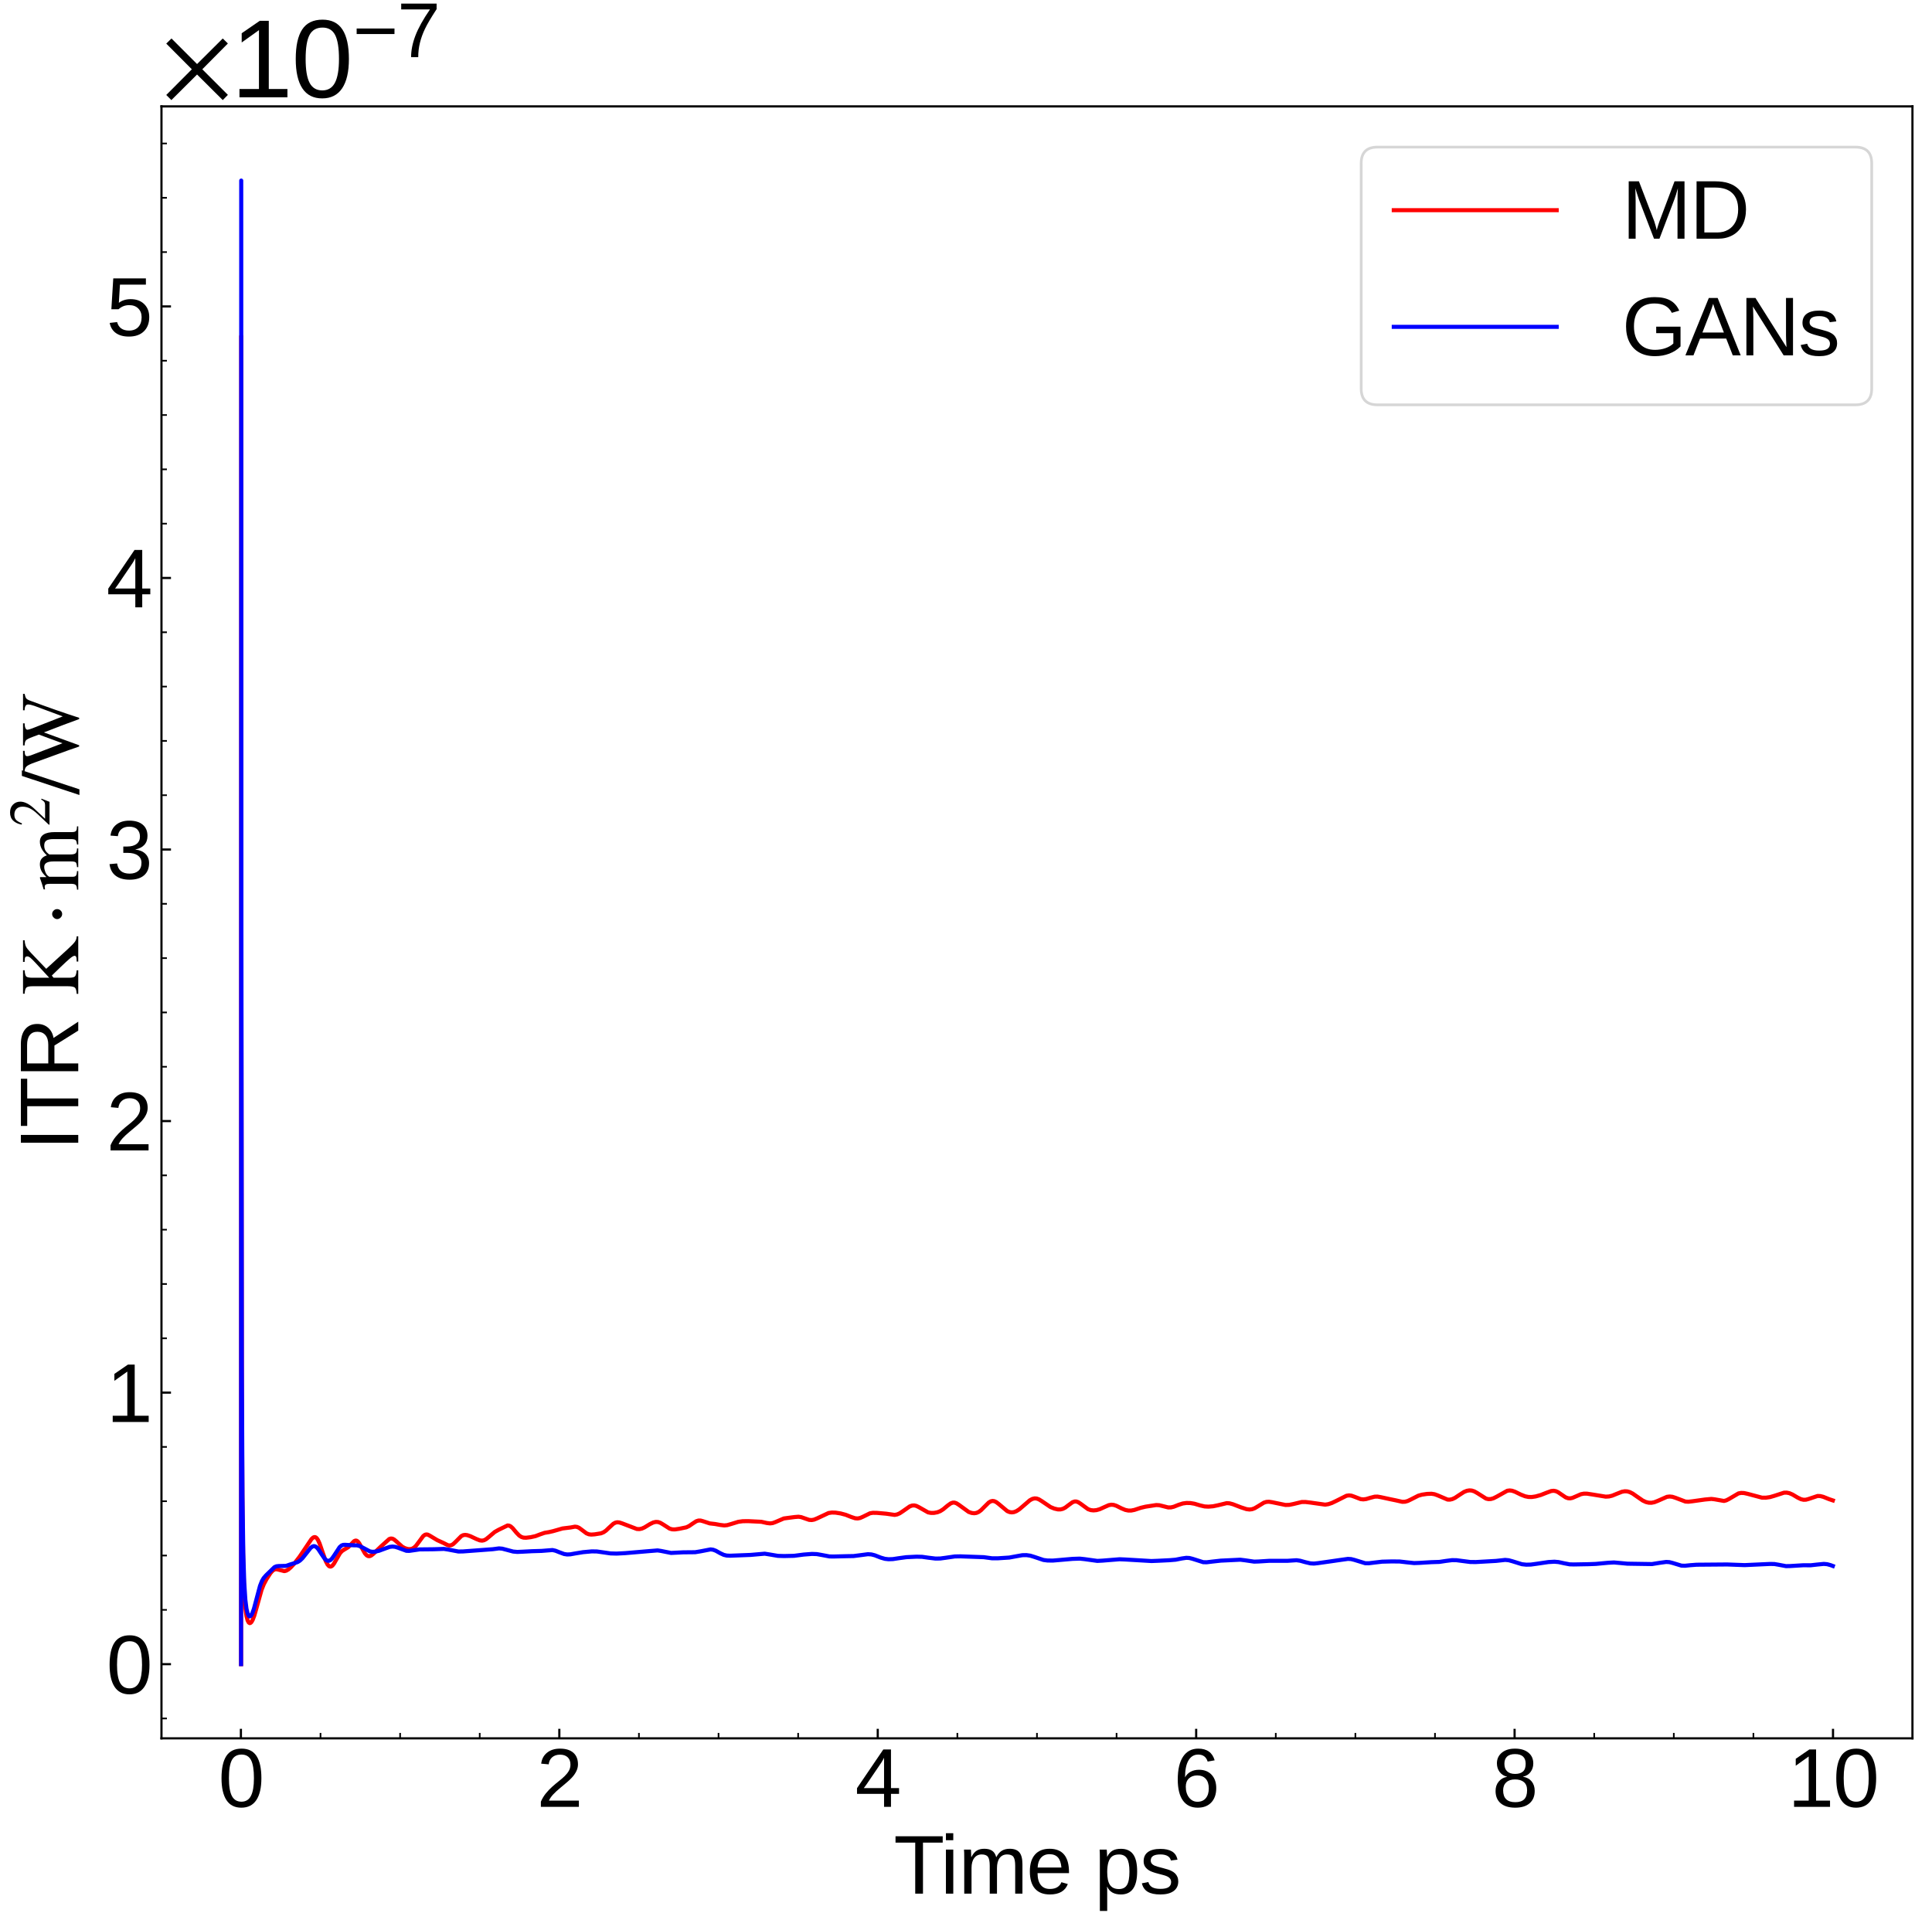 <?xml version="1.0" encoding="utf-8" standalone="no"?>
<!DOCTYPE svg PUBLIC "-//W3C//DTD SVG 1.1//EN"
  "http://www.w3.org/Graphics/SVG/1.1/DTD/svg11.dtd">
<svg xmlns:xlink="http://www.w3.org/1999/xlink" width="711.486pt" height="710.95pt" viewBox="0 0 711.486 710.95" xmlns="http://www.w3.org/2000/svg" version="1.1">
 <defs>
  <style type="text/css">*{stroke-linejoin: round; stroke-linecap: butt}</style>
 </defs>
 <g id="figure_1">
  <g id="patch_1">
   <path d="M 0 710.95 
L 711.486 710.95 
L 711.486 0 
L 0 0 
z
" style="fill: #ffffff"/>
  </g>
  <g id="axes_1">
   <g id="patch_2">
    <path d="M 59.466 640.318 
L 704.286 640.318 
L 704.286 39.188 
L 59.466 39.188 
z
" style="fill: #ffffff"/>
   </g>
   <g id="matplotlib.axis_1">
    <g id="xtick_1">
     <g id="line2d_1">
      <defs>
       <path id="m3549235a0a" d="M 0 0 
L 0 -3.5 
" style="stroke: #000000; stroke-width: 0.8"/>
      </defs>
      <g>
       <use xlink:href="#m3549235a0a" x="88.717" y="640.318" style="stroke: #000000; stroke-width: 0.8"/>
      </g>
     </g>
     <g id="text_1">
      <!-- 0 -->
      <g transform="translate(80.376 665.559) scale(0.3 -0.3)">
       <defs>
        <path id="LiberationSans-30" d="M 3309 2203 
Q 3309 1100 2920 518 
Q 2531 -63 1772 -63 
Q 1013 -63 631 515 
Q 250 1094 250 2203 
Q 250 3338 620 3903 
Q 991 4469 1791 4469 
Q 2569 4469 2939 3897 
Q 3309 3325 3309 2203 
z
M 2738 2203 
Q 2738 3156 2517 3584 
Q 2297 4013 1791 4013 
Q 1272 4013 1045 3591 
Q 819 3169 819 2203 
Q 819 1266 1048 831 
Q 1278 397 1778 397 
Q 2275 397 2506 840 
Q 2738 1284 2738 2203 
z
" transform="scale(0.016)"/>
       </defs>
       <use xlink:href="#LiberationSans-30"/>
      </g>
     </g>
    </g>
    <g id="xtick_2">
     <g id="line2d_2">
      <g>
       <use xlink:href="#m3549235a0a" x="205.98" y="640.318" style="stroke: #000000; stroke-width: 0.8"/>
      </g>
     </g>
     <g id="text_2">
      <!-- 2 -->
      <g transform="translate(197.639 665.559) scale(0.3 -0.3)">
       <defs>
        <path id="LiberationSans-32" d="M 322 0 
L 322 397 
Q 481 763 711 1042 
Q 941 1322 1194 1548 
Q 1447 1775 1695 1969 
Q 1944 2163 2144 2356 
Q 2344 2550 2467 2762 
Q 2591 2975 2591 3244 
Q 2591 3606 2378 3806 
Q 2166 4006 1788 4006 
Q 1428 4006 1195 3811 
Q 963 3616 922 3263 
L 347 3316 
Q 409 3844 795 4156 
Q 1181 4469 1788 4469 
Q 2453 4469 2811 4155 
Q 3169 3841 3169 3263 
Q 3169 3006 3051 2753 
Q 2934 2500 2703 2247 
Q 2472 1994 1819 1463 
Q 1459 1169 1246 933 
Q 1034 697 941 478 
L 3238 478 
L 3238 0 
L 322 0 
z
" transform="scale(0.016)"/>
       </defs>
       <use xlink:href="#LiberationSans-32"/>
      </g>
     </g>
    </g>
    <g id="xtick_3">
     <g id="line2d_3">
      <g>
       <use xlink:href="#m3549235a0a" x="323.244" y="640.318" style="stroke: #000000; stroke-width: 0.8"/>
      </g>
     </g>
     <g id="text_3">
      <!-- 4 -->
      <g transform="translate(314.902 665.559) scale(0.3 -0.3)">
       <defs>
        <path id="LiberationSans-34" d="M 2753 997 
L 2753 0 
L 2222 0 
L 2222 997 
L 147 997 
L 147 1434 
L 2163 4403 
L 2753 4403 
L 2753 1441 
L 3372 1441 
L 3372 997 
L 2753 997 
z
M 2222 3769 
Q 2216 3750 2134 3603 
Q 2053 3456 2013 3397 
L 884 1734 
L 716 1503 
L 666 1441 
L 2222 1441 
L 2222 3769 
z
" transform="scale(0.016)"/>
       </defs>
       <use xlink:href="#LiberationSans-34"/>
      </g>
     </g>
    </g>
    <g id="xtick_4">
     <g id="line2d_4">
      <g>
       <use xlink:href="#m3549235a0a" x="440.507" y="640.318" style="stroke: #000000; stroke-width: 0.8"/>
      </g>
     </g>
     <g id="text_4">
      <!-- 6 -->
      <g transform="translate(432.166 665.559) scale(0.3 -0.3)">
       <defs>
        <path id="LiberationSans-36" d="M 3278 1441 
Q 3278 744 2900 340 
Q 2522 -63 1856 -63 
Q 1113 -63 719 490 
Q 325 1044 325 2100 
Q 325 3244 734 3856 
Q 1144 4469 1900 4469 
Q 2897 4469 3156 3572 
L 2619 3475 
Q 2453 4013 1894 4013 
Q 1413 4013 1148 3564 
Q 884 3116 884 2266 
Q 1038 2550 1316 2698 
Q 1594 2847 1953 2847 
Q 2563 2847 2920 2465 
Q 3278 2084 3278 1441 
z
M 2706 1416 
Q 2706 1894 2472 2153 
Q 2238 2413 1819 2413 
Q 1425 2413 1183 2183 
Q 941 1953 941 1550 
Q 941 1041 1192 716 
Q 1444 391 1838 391 
Q 2244 391 2475 664 
Q 2706 938 2706 1416 
z
" transform="scale(0.016)"/>
       </defs>
       <use xlink:href="#LiberationSans-36"/>
      </g>
     </g>
    </g>
    <g id="xtick_5">
     <g id="line2d_5">
      <g>
       <use xlink:href="#m3549235a0a" x="557.771" y="640.318" style="stroke: #000000; stroke-width: 0.8"/>
      </g>
     </g>
     <g id="text_5">
      <!-- 8 -->
      <g transform="translate(549.429 665.559) scale(0.3 -0.3)">
       <defs>
        <path id="LiberationSans-38" d="M 3281 1228 
Q 3281 619 2893 278 
Q 2506 -63 1781 -63 
Q 1075 -63 676 271 
Q 278 606 278 1222 
Q 278 1653 525 1947 
Q 772 2241 1156 2303 
L 1156 2316 
Q 797 2400 589 2681 
Q 381 2963 381 3341 
Q 381 3844 757 4156 
Q 1134 4469 1769 4469 
Q 2419 4469 2795 4162 
Q 3172 3856 3172 3334 
Q 3172 2956 2962 2675 
Q 2753 2394 2391 2322 
L 2391 2309 
Q 2813 2241 3047 1952 
Q 3281 1663 3281 1228 
z
M 2588 3303 
Q 2588 4050 1769 4050 
Q 1372 4050 1164 3862 
Q 956 3675 956 3303 
Q 956 2925 1170 2726 
Q 1384 2528 1775 2528 
Q 2172 2528 2380 2711 
Q 2588 2894 2588 3303 
z
M 2697 1281 
Q 2697 1691 2453 1898 
Q 2209 2106 1769 2106 
Q 1341 2106 1100 1882 
Q 859 1659 859 1269 
Q 859 359 1788 359 
Q 2247 359 2472 579 
Q 2697 800 2697 1281 
z
" transform="scale(0.016)"/>
       </defs>
       <use xlink:href="#LiberationSans-38"/>
      </g>
     </g>
    </g>
    <g id="xtick_6">
     <g id="line2d_6">
      <g>
       <use xlink:href="#m3549235a0a" x="675.034" y="640.318" style="stroke: #000000; stroke-width: 0.8"/>
      </g>
     </g>
     <g id="text_6">
      <!-- 10 -->
      <g transform="translate(658.351 665.559) scale(0.3 -0.3)">
       <defs>
        <path id="LiberationSans-31" d="M 488 0 
L 488 478 
L 1609 478 
L 1609 3866 
L 616 3156 
L 616 3688 
L 1656 4403 
L 2175 4403 
L 2175 478 
L 3247 478 
L 3247 0 
L 488 0 
z
" transform="scale(0.016)"/>
       </defs>
       <use xlink:href="#LiberationSans-31"/>
       <use xlink:href="#LiberationSans-30" x="55.615"/>
      </g>
     </g>
    </g>
    <g id="xtick_7">
     <g id="line2d_7">
      <defs>
       <path id="me4b6716871" d="M 0 0 
L 0 -2 
" style="stroke: #000000; stroke-width: 0.6"/>
      </defs>
      <g>
       <use xlink:href="#me4b6716871" x="118.033" y="640.318" style="stroke: #000000; stroke-width: 0.6"/>
      </g>
     </g>
    </g>
    <g id="xtick_8">
     <g id="line2d_8">
      <g>
       <use xlink:href="#me4b6716871" x="147.349" y="640.318" style="stroke: #000000; stroke-width: 0.6"/>
      </g>
     </g>
    </g>
    <g id="xtick_9">
     <g id="line2d_9">
      <g>
       <use xlink:href="#me4b6716871" x="176.665" y="640.318" style="stroke: #000000; stroke-width: 0.6"/>
      </g>
     </g>
    </g>
    <g id="xtick_10">
     <g id="line2d_10">
      <g>
       <use xlink:href="#me4b6716871" x="235.296" y="640.318" style="stroke: #000000; stroke-width: 0.6"/>
      </g>
     </g>
    </g>
    <g id="xtick_11">
     <g id="line2d_11">
      <g>
       <use xlink:href="#me4b6716871" x="264.612" y="640.318" style="stroke: #000000; stroke-width: 0.6"/>
      </g>
     </g>
    </g>
    <g id="xtick_12">
     <g id="line2d_12">
      <g>
       <use xlink:href="#me4b6716871" x="293.928" y="640.318" style="stroke: #000000; stroke-width: 0.6"/>
      </g>
     </g>
    </g>
    <g id="xtick_13">
     <g id="line2d_13">
      <g>
       <use xlink:href="#me4b6716871" x="352.56" y="640.318" style="stroke: #000000; stroke-width: 0.6"/>
      </g>
     </g>
    </g>
    <g id="xtick_14">
     <g id="line2d_14">
      <g>
       <use xlink:href="#me4b6716871" x="381.876" y="640.318" style="stroke: #000000; stroke-width: 0.6"/>
      </g>
     </g>
    </g>
    <g id="xtick_15">
     <g id="line2d_15">
      <g>
       <use xlink:href="#me4b6716871" x="411.191" y="640.318" style="stroke: #000000; stroke-width: 0.6"/>
      </g>
     </g>
    </g>
    <g id="xtick_16">
     <g id="line2d_16">
      <g>
       <use xlink:href="#me4b6716871" x="469.823" y="640.318" style="stroke: #000000; stroke-width: 0.6"/>
      </g>
     </g>
    </g>
    <g id="xtick_17">
     <g id="line2d_17">
      <g>
       <use xlink:href="#me4b6716871" x="499.139" y="640.318" style="stroke: #000000; stroke-width: 0.6"/>
      </g>
     </g>
    </g>
    <g id="xtick_18">
     <g id="line2d_18">
      <g>
       <use xlink:href="#me4b6716871" x="528.455" y="640.318" style="stroke: #000000; stroke-width: 0.6"/>
      </g>
     </g>
    </g>
    <g id="xtick_19">
     <g id="line2d_19">
      <g>
       <use xlink:href="#me4b6716871" x="587.087" y="640.318" style="stroke: #000000; stroke-width: 0.6"/>
      </g>
     </g>
    </g>
    <g id="xtick_20">
     <g id="line2d_20">
      <g>
       <use xlink:href="#me4b6716871" x="616.403" y="640.318" style="stroke: #000000; stroke-width: 0.6"/>
      </g>
     </g>
    </g>
    <g id="xtick_21">
     <g id="line2d_21">
      <g>
       <use xlink:href="#me4b6716871" x="645.718" y="640.318" style="stroke: #000000; stroke-width: 0.6"/>
      </g>
     </g>
    </g>
    <g id="text_7">
     <!-- Time ps -->
     <g transform="translate(329.099 697.525) scale(0.3 -0.3)">
      <defs>
       <path id="LiberationSans-54" d="M 2250 3916 
L 2250 0 
L 1656 0 
L 1656 3916 
L 144 3916 
L 144 4403 
L 3763 4403 
L 3763 3916 
L 2250 3916 
z
" transform="scale(0.016)"/>
       <path id="LiberationSans-69" d="M 428 4100 
L 428 4638 
L 991 4638 
L 991 4100 
L 428 4100 
z
M 428 0 
L 428 3381 
L 991 3381 
L 991 0 
L 428 0 
z
" transform="scale(0.016)"/>
       <path id="LiberationSans-6d" d="M 2400 0 
L 2400 2144 
Q 2400 2634 2265 2821 
Q 2131 3009 1781 3009 
Q 1422 3009 1212 2734 
Q 1003 2459 1003 1959 
L 1003 0 
L 444 0 
L 444 2659 
Q 444 3250 425 3381 
L 956 3381 
Q 959 3366 962 3297 
Q 966 3228 970 3139 
Q 975 3050 981 2803 
L 991 2803 
Q 1172 3163 1406 3303 
Q 1641 3444 1978 3444 
Q 2363 3444 2586 3291 
Q 2809 3138 2897 2803 
L 2906 2803 
Q 3081 3144 3329 3294 
Q 3578 3444 3931 3444 
Q 4444 3444 4676 3166 
Q 4909 2888 4909 2253 
L 4909 0 
L 4353 0 
L 4353 2144 
Q 4353 2634 4218 2821 
Q 4084 3009 3734 3009 
Q 3366 3009 3161 2736 
Q 2956 2463 2956 1959 
L 2956 0 
L 2400 0 
z
" transform="scale(0.016)"/>
       <path id="LiberationSans-65" d="M 863 1572 
Q 863 991 1103 675 
Q 1344 359 1806 359 
Q 2172 359 2392 506 
Q 2613 653 2691 878 
L 3184 738 
Q 2881 -63 1806 -63 
Q 1056 -63 664 384 
Q 272 831 272 1713 
Q 272 2550 664 2997 
Q 1056 3444 1784 3444 
Q 3275 3444 3275 1647 
L 3275 1572 
L 863 1572 
z
M 2694 2003 
Q 2647 2538 2422 2783 
Q 2197 3028 1775 3028 
Q 1366 3028 1127 2754 
Q 888 2481 869 2003 
L 2694 2003 
z
" transform="scale(0.016)"/>
       <path id="LiberationSans-20" transform="scale(0.016)"/>
       <path id="LiberationSans-70" d="M 3291 1706 
Q 3291 -63 2047 -63 
Q 1266 -63 997 525 
L 981 525 
Q 994 500 994 -6 
L 994 -1328 
L 431 -1328 
L 431 2691 
Q 431 3213 413 3381 
L 956 3381 
Q 959 3369 965 3292 
Q 972 3216 980 3056 
Q 988 2897 988 2838 
L 1000 2838 
Q 1150 3150 1397 3295 
Q 1644 3441 2047 3441 
Q 2672 3441 2981 3022 
Q 3291 2603 3291 1706 
z
M 2700 1694 
Q 2700 2400 2509 2703 
Q 2319 3006 1903 3006 
Q 1569 3006 1380 2865 
Q 1191 2725 1092 2426 
Q 994 2128 994 1650 
Q 994 984 1206 668 
Q 1419 353 1897 353 
Q 2316 353 2508 661 
Q 2700 969 2700 1694 
z
" transform="scale(0.016)"/>
       <path id="LiberationSans-73" d="M 2969 934 
Q 2969 456 2608 196 
Q 2247 -63 1597 -63 
Q 966 -63 623 145 
Q 281 353 178 794 
L 675 891 
Q 747 619 972 492 
Q 1197 366 1597 366 
Q 2025 366 2223 497 
Q 2422 628 2422 891 
Q 2422 1091 2284 1216 
Q 2147 1341 1841 1422 
L 1438 1528 
Q 953 1653 748 1773 
Q 544 1894 428 2066 
Q 313 2238 313 2488 
Q 313 2950 642 3192 
Q 972 3434 1603 3434 
Q 2163 3434 2492 3237 
Q 2822 3041 2909 2606 
L 2403 2544 
Q 2356 2769 2151 2889 
Q 1947 3009 1603 3009 
Q 1222 3009 1040 2893 
Q 859 2778 859 2544 
Q 859 2400 934 2306 
Q 1009 2213 1156 2147 
Q 1303 2081 1775 1966 
Q 2222 1853 2419 1758 
Q 2616 1663 2730 1547 
Q 2844 1431 2906 1279 
Q 2969 1128 2969 934 
z
" transform="scale(0.016)"/>
      </defs>
      <use xlink:href="#LiberationSans-54"/>
      <use xlink:href="#LiberationSans-69" x="57.334"/>
      <use xlink:href="#LiberationSans-6d" x="79.551"/>
      <use xlink:href="#LiberationSans-65" x="162.852"/>
      <use xlink:href="#LiberationSans-20" x="218.467"/>
      <use xlink:href="#LiberationSans-70" x="246.25"/>
      <use xlink:href="#LiberationSans-73" x="301.865"/>
     </g>
    </g>
   </g>
   <g id="matplotlib.axis_2">
    <g id="ytick_1">
     <g id="line2d_22">
      <defs>
       <path id="m92dcf32c06" d="M 0 0 
L 3.5 0 
" style="stroke: #000000; stroke-width: 0.8"/>
      </defs>
      <g>
       <use xlink:href="#m92dcf32c06" x="59.466" y="612.994" style="stroke: #000000; stroke-width: 0.8"/>
      </g>
     </g>
     <g id="text_8">
      <!-- $\mathdefault{0}$ -->
      <g transform="translate(39.166 623.865) scale(0.3 -0.3)">
       <use xlink:href="#LiberationSans-30" transform="translate(0 0.172)"/>
      </g>
     </g>
    </g>
    <g id="ytick_2">
     <g id="line2d_23">
      <g>
       <use xlink:href="#m92dcf32c06" x="59.466" y="512.969" style="stroke: #000000; stroke-width: 0.8"/>
      </g>
     </g>
     <g id="text_9">
      <!-- $\mathdefault{1}$ -->
      <g transform="translate(39.166 523.839) scale(0.3 -0.3)">
       <use xlink:href="#LiberationSans-31" transform="translate(0 0.203)"/>
      </g>
     </g>
    </g>
    <g id="ytick_3">
     <g id="line2d_24">
      <g>
       <use xlink:href="#m92dcf32c06" x="59.466" y="412.943" style="stroke: #000000; stroke-width: 0.8"/>
      </g>
     </g>
     <g id="text_10">
      <!-- $\mathdefault{2}$ -->
      <g transform="translate(39.166 423.813) scale(0.3 -0.3)">
       <use xlink:href="#LiberationSans-32" transform="translate(0 0.172)"/>
      </g>
     </g>
    </g>
    <g id="ytick_4">
     <g id="line2d_25">
      <g>
       <use xlink:href="#m92dcf32c06" x="59.466" y="312.918" style="stroke: #000000; stroke-width: 0.8"/>
      </g>
     </g>
     <g id="text_11">
      <!-- $\mathdefault{3}$ -->
      <g transform="translate(39.166 323.788) scale(0.3 -0.3)">
       <defs>
        <path id="LiberationSans-33" d="M 3278 1216 
Q 3278 606 2890 271 
Q 2503 -63 1784 -63 
Q 1116 -63 717 239 
Q 319 541 244 1131 
L 825 1184 
Q 938 403 1784 403 
Q 2209 403 2451 612 
Q 2694 822 2694 1234 
Q 2694 1594 2417 1795 
Q 2141 1997 1619 1997 
L 1300 1997 
L 1300 2484 
L 1606 2484 
Q 2069 2484 2323 2686 
Q 2578 2888 2578 3244 
Q 2578 3597 2370 3801 
Q 2163 4006 1753 4006 
Q 1381 4006 1151 3815 
Q 922 3625 884 3278 
L 319 3322 
Q 381 3863 767 4166 
Q 1153 4469 1759 4469 
Q 2422 4469 2789 4161 
Q 3156 3853 3156 3303 
Q 3156 2881 2920 2617 
Q 2684 2353 2234 2259 
L 2234 2247 
Q 2728 2194 3003 1916 
Q 3278 1638 3278 1216 
z
" transform="scale(0.016)"/>
       </defs>
       <use xlink:href="#LiberationSans-33" transform="translate(0 0.172)"/>
      </g>
     </g>
    </g>
    <g id="ytick_5">
     <g id="line2d_26">
      <g>
       <use xlink:href="#m92dcf32c06" x="59.466" y="212.892" style="stroke: #000000; stroke-width: 0.8"/>
      </g>
     </g>
     <g id="text_12">
      <!-- $\mathdefault{4}$ -->
      <g transform="translate(39.166 223.762) scale(0.3 -0.3)">
       <use xlink:href="#LiberationSans-34" transform="translate(0 0.203)"/>
      </g>
     </g>
    </g>
    <g id="ytick_6">
     <g id="line2d_27">
      <g>
       <use xlink:href="#m92dcf32c06" x="59.466" y="112.866" style="stroke: #000000; stroke-width: 0.8"/>
      </g>
     </g>
     <g id="text_13">
      <!-- $\mathdefault{5}$ -->
      <g transform="translate(39.166 123.737) scale(0.3 -0.3)">
       <defs>
        <path id="LiberationSans-35" d="M 3291 1434 
Q 3291 738 2877 337 
Q 2463 -63 1728 -63 
Q 1113 -63 734 206 
Q 356 475 256 984 
L 825 1050 
Q 1003 397 1741 397 
Q 2194 397 2450 670 
Q 2706 944 2706 1422 
Q 2706 1838 2448 2094 
Q 2191 2350 1753 2350 
Q 1525 2350 1328 2278 
Q 1131 2206 934 2034 
L 384 2034 
L 531 4403 
L 3034 4403 
L 3034 3925 
L 1044 3925 
L 959 2528 
Q 1325 2809 1869 2809 
Q 2519 2809 2905 2428 
Q 3291 2047 3291 1434 
z
" transform="scale(0.016)"/>
       </defs>
       <use xlink:href="#LiberationSans-35" transform="translate(0 0.203)"/>
      </g>
     </g>
    </g>
    <g id="ytick_7">
     <g id="line2d_28">
      <defs>
       <path id="m43262a100c" d="M 0 0 
L 2 0 
" style="stroke: #000000; stroke-width: 0.6"/>
      </defs>
      <g>
       <use xlink:href="#m43262a100c" x="59.466" y="632.999" style="stroke: #000000; stroke-width: 0.6"/>
      </g>
     </g>
    </g>
    <g id="ytick_8">
     <g id="line2d_29">
      <g>
       <use xlink:href="#m43262a100c" x="59.466" y="592.989" style="stroke: #000000; stroke-width: 0.6"/>
      </g>
     </g>
    </g>
    <g id="ytick_9">
     <g id="line2d_30">
      <g>
       <use xlink:href="#m43262a100c" x="59.466" y="572.984" style="stroke: #000000; stroke-width: 0.6"/>
      </g>
     </g>
    </g>
    <g id="ytick_10">
     <g id="line2d_31">
      <g>
       <use xlink:href="#m43262a100c" x="59.466" y="552.979" style="stroke: #000000; stroke-width: 0.6"/>
      </g>
     </g>
    </g>
    <g id="ytick_11">
     <g id="line2d_32">
      <g>
       <use xlink:href="#m43262a100c" x="59.466" y="532.974" style="stroke: #000000; stroke-width: 0.6"/>
      </g>
     </g>
    </g>
    <g id="ytick_12">
     <g id="line2d_33">
      <g>
       <use xlink:href="#m43262a100c" x="59.466" y="492.964" style="stroke: #000000; stroke-width: 0.6"/>
      </g>
     </g>
    </g>
    <g id="ytick_13">
     <g id="line2d_34">
      <g>
       <use xlink:href="#m43262a100c" x="59.466" y="472.959" style="stroke: #000000; stroke-width: 0.6"/>
      </g>
     </g>
    </g>
    <g id="ytick_14">
     <g id="line2d_35">
      <g>
       <use xlink:href="#m43262a100c" x="59.466" y="452.953" style="stroke: #000000; stroke-width: 0.6"/>
      </g>
     </g>
    </g>
    <g id="ytick_15">
     <g id="line2d_36">
      <g>
       <use xlink:href="#m43262a100c" x="59.466" y="432.948" style="stroke: #000000; stroke-width: 0.6"/>
      </g>
     </g>
    </g>
    <g id="ytick_16">
     <g id="line2d_37">
      <g>
       <use xlink:href="#m43262a100c" x="59.466" y="392.938" style="stroke: #000000; stroke-width: 0.6"/>
      </g>
     </g>
    </g>
    <g id="ytick_17">
     <g id="line2d_38">
      <g>
       <use xlink:href="#m43262a100c" x="59.466" y="372.933" style="stroke: #000000; stroke-width: 0.6"/>
      </g>
     </g>
    </g>
    <g id="ytick_18">
     <g id="line2d_39">
      <g>
       <use xlink:href="#m43262a100c" x="59.466" y="352.928" style="stroke: #000000; stroke-width: 0.6"/>
      </g>
     </g>
    </g>
    <g id="ytick_19">
     <g id="line2d_40">
      <g>
       <use xlink:href="#m43262a100c" x="59.466" y="332.923" style="stroke: #000000; stroke-width: 0.6"/>
      </g>
     </g>
    </g>
    <g id="ytick_20">
     <g id="line2d_41">
      <g>
       <use xlink:href="#m43262a100c" x="59.466" y="292.912" style="stroke: #000000; stroke-width: 0.6"/>
      </g>
     </g>
    </g>
    <g id="ytick_21">
     <g id="line2d_42">
      <g>
       <use xlink:href="#m43262a100c" x="59.466" y="272.907" style="stroke: #000000; stroke-width: 0.6"/>
      </g>
     </g>
    </g>
    <g id="ytick_22">
     <g id="line2d_43">
      <g>
       <use xlink:href="#m43262a100c" x="59.466" y="252.902" style="stroke: #000000; stroke-width: 0.6"/>
      </g>
     </g>
    </g>
    <g id="ytick_23">
     <g id="line2d_44">
      <g>
       <use xlink:href="#m43262a100c" x="59.466" y="232.897" style="stroke: #000000; stroke-width: 0.6"/>
      </g>
     </g>
    </g>
    <g id="ytick_24">
     <g id="line2d_45">
      <g>
       <use xlink:href="#m43262a100c" x="59.466" y="192.887" style="stroke: #000000; stroke-width: 0.6"/>
      </g>
     </g>
    </g>
    <g id="ytick_25">
     <g id="line2d_46">
      <g>
       <use xlink:href="#m43262a100c" x="59.466" y="172.882" style="stroke: #000000; stroke-width: 0.6"/>
      </g>
     </g>
    </g>
    <g id="ytick_26">
     <g id="line2d_47">
      <g>
       <use xlink:href="#m43262a100c" x="59.466" y="152.877" style="stroke: #000000; stroke-width: 0.6"/>
      </g>
     </g>
    </g>
    <g id="ytick_27">
     <g id="line2d_48">
      <g>
       <use xlink:href="#m43262a100c" x="59.466" y="132.872" style="stroke: #000000; stroke-width: 0.6"/>
      </g>
     </g>
    </g>
    <g id="ytick_28">
     <g id="line2d_49">
      <g>
       <use xlink:href="#m43262a100c" x="59.466" y="92.861" style="stroke: #000000; stroke-width: 0.6"/>
      </g>
     </g>
    </g>
    <g id="ytick_29">
     <g id="line2d_50">
      <g>
       <use xlink:href="#m43262a100c" x="59.466" y="72.856" style="stroke: #000000; stroke-width: 0.6"/>
      </g>
     </g>
    </g>
    <g id="ytick_30">
     <g id="line2d_51">
      <g>
       <use xlink:href="#m43262a100c" x="59.466" y="52.851" style="stroke: #000000; stroke-width: 0.6"/>
      </g>
     </g>
    </g>
    <g id="text_14">
     <!-- ITR $\mathrm{K} \cdot \mathrm{m}^2 / \mathrm{W}$ -->
     <g transform="translate(28.941 423.753) rotate(-90) scale(0.3 -0.3)">
      <defs>
       <path id="LiberationSans-49" d="M 591 0 
L 591 4403 
L 1188 4403 
L 1188 0 
L 591 0 
z
" transform="scale(0.016)"/>
       <path id="LiberationSans-52" d="M 3638 0 
L 2494 1828 
L 1122 1828 
L 1122 0 
L 525 0 
L 525 4403 
L 2597 4403 
Q 3341 4403 3745 4070 
Q 4150 3738 4150 3144 
Q 4150 2653 3864 2318 
Q 3578 1984 3075 1897 
L 4325 0 
L 3638 0 
z
M 3550 3138 
Q 3550 3522 3289 3723 
Q 3028 3925 2538 3925 
L 1122 3925 
L 1122 2300 
L 2563 2300 
Q 3034 2300 3292 2520 
Q 3550 2741 3550 3138 
z
" transform="scale(0.016)"/>
       <path id="STIXGeneral-Regular-4b" d="M 4627 0 
L 2688 0 
L 2688 122 
L 2861 128 
Q 3130 134 3130 282 
Q 3130 397 2922 643 
Q 2714 890 2253 1370 
L 1613 2029 
L 1446 1894 
L 1446 710 
Q 1446 352 1548 253 
Q 1651 154 2016 122 
L 2016 0 
L 211 0 
L 211 122 
Q 589 141 691 262 
Q 794 384 794 800 
L 794 3514 
Q 794 3872 691 3981 
Q 589 4090 218 4115 
L 218 4237 
L 2022 4237 
L 2022 4115 
Q 1632 4090 1539 3987 
Q 1446 3885 1446 3507 
L 1446 2227 
L 2586 3277 
Q 2861 3533 2973 3667 
Q 3085 3802 3085 3910 
Q 3085 4013 3030 4057 
Q 2976 4102 2822 4109 
L 2662 4115 
L 2662 4237 
L 4320 4237 
L 4320 4115 
Q 3994 4090 3824 4003 
Q 3654 3917 3322 3597 
L 2131 2458 
L 3629 819 
Q 4026 384 4214 253 
Q 4403 122 4627 122 
L 4627 0 
z
" transform="scale(0.016)"/>
       <path id="STIXGeneral-Regular-22c5" d="M 1187 1888 
Q 1299 1773 1299 1619 
Q 1299 1466 1187 1350 
Q 1075 1235 921 1235 
Q 768 1235 649 1353 
Q 531 1472 531 1619 
Q 531 1766 649 1884 
Q 768 2003 921 2003 
Q 1075 2003 1187 1888 
z
" transform="scale(0.016)"/>
       <path id="STIXGeneral-Regular-6d" d="M 4960 0 
L 3565 0 
L 3565 96 
Q 3834 122 3907 208 
Q 3981 294 3981 576 
L 3981 1894 
Q 3981 2278 3869 2444 
Q 3757 2611 3488 2611 
Q 3264 2611 3107 2521 
Q 2950 2432 2803 2221 
L 2803 608 
Q 2803 301 2896 201 
Q 2989 102 3264 96 
L 3264 0 
L 1830 0 
L 1830 96 
Q 2112 115 2189 188 
Q 2266 262 2266 550 
L 2266 1901 
Q 2266 2611 1850 2611 
Q 1670 2611 1468 2531 
Q 1267 2451 1171 2336 
Q 1088 2240 1088 2227 
L 1088 448 
Q 1088 243 1177 176 
Q 1267 109 1523 96 
L 1523 0 
L 102 0 
L 102 96 
Q 371 102 460 195 
Q 550 288 550 563 
L 550 2150 
Q 550 2387 499 2480 
Q 448 2573 326 2573 
Q 230 2573 122 2547 
L 122 2656 
Q 557 2778 1011 2944 
L 1062 2925 
L 1062 2451 
L 1075 2451 
Q 1363 2752 1584 2848 
Q 1805 2944 2054 2944 
Q 2560 2944 2733 2406 
Q 3232 2944 3776 2944 
Q 4518 2944 4518 1792 
L 4518 493 
Q 4518 282 4582 202 
Q 4646 122 4794 109 
L 4960 96 
L 4960 0 
z
" transform="scale(0.016)"/>
       <path id="STIXGeneral-Regular-32" d="M 3034 877 
L 2688 0 
L 186 0 
L 186 77 
L 1325 1286 
Q 1773 1754 1965 2144 
Q 2157 2534 2157 2950 
Q 2157 3379 1920 3616 
Q 1683 3853 1267 3853 
Q 922 3853 720 3673 
Q 518 3494 326 3021 
L 192 3053 
Q 301 3648 630 3987 
Q 960 4326 1523 4326 
Q 2054 4326 2380 4006 
Q 2707 3686 2707 3200 
Q 2707 2477 1888 1613 
L 832 486 
L 2330 486 
Q 2541 486 2665 569 
Q 2790 653 2944 915 
L 3034 877 
z
" transform="scale(0.016)"/>
       <path id="STIXGeneral-Regular-2f" d="M 1837 4326 
L 378 -90 
L -58 -90 
L 1408 4326 
L 1837 4326 
z
" transform="scale(0.016)"/>
       <path id="STIXGeneral-Regular-57" d="M 5965 4237 
L 5965 4115 
Q 5709 4064 5616 3990 
Q 5523 3917 5434 3667 
Q 4704 1709 4128 -70 
L 4032 -70 
Q 3642 1011 3008 2637 
L 2022 -70 
L 1926 -70 
Q 1709 576 1277 1753 
Q 845 2931 698 3347 
Q 538 3808 406 3958 
Q 275 4109 32 4115 
L 32 4237 
L 1594 4237 
L 1594 4115 
Q 1357 4109 1270 4064 
Q 1184 4019 1184 3917 
Q 1184 3808 1254 3616 
L 2176 1210 
L 2842 3021 
L 2662 3501 
Q 2509 3917 2400 4013 
Q 2291 4109 2010 4115 
L 2010 4237 
L 3706 4237 
L 3706 4115 
Q 3213 4102 3213 3891 
Q 3213 3808 3322 3520 
L 4237 1190 
L 5043 3360 
Q 5152 3667 5152 3853 
Q 5152 4109 4704 4115 
L 4704 4237 
L 5965 4237 
z
" transform="scale(0.016)"/>
      </defs>
      <use xlink:href="#LiberationSans-49" transform="translate(0 0.409)"/>
      <use xlink:href="#LiberationSans-54" transform="translate(27.783 0.409)"/>
      <use xlink:href="#LiberationSans-52" transform="translate(88.867 0.409)"/>
      <use xlink:href="#LiberationSans-20" transform="translate(161.084 0.409)"/>
      <use xlink:href="#STIXGeneral-Regular-4b" transform="translate(188.867 0.409)"/>
      <use xlink:href="#STIXGeneral-Regular-22c5" transform="translate(275.507 0.409)"/>
      <use xlink:href="#STIXGeneral-Regular-6d" transform="translate(318.547 0.409)"/>
      <use xlink:href="#STIXGeneral-Regular-32" transform="translate(397.89 35.684) scale(0.7)"/>
      <use xlink:href="#STIXGeneral-Regular-2f" transform="translate(437.3 0.409)"/>
      <use xlink:href="#STIXGeneral-Regular-57" transform="translate(465.1 0.409)"/>
     </g>
    </g>
    <g id="text_15">
     <!-- $\times\mathdefault{10^{−7}}\mathdefault{}$ -->
     <g transform="translate(59.466 36.188) scale(0.4 -0.4)">
      <defs>
       <path id="STIXGeneral-Regular-d7" d="M 3821 141 
L 3526 -160 
L 2048 1312 
L 570 -160 
L 275 134 
L 1747 1613 
L 275 3091 
L 576 3386 
L 2048 1914 
L 3526 3386 
L 3821 3098 
L 2349 1613 
L 3821 141 
z
" transform="scale(0.016)"/>
       <path id="LiberationSans-2212" d="M 316 1900 
L 316 2356 
L 3425 2356 
L 3425 1900 
L 316 1900 
z
" transform="scale(0.016)"/>
       <path id="LiberationSans-37" d="M 3238 3947 
Q 2563 2916 2284 2331 
Q 2006 1747 1867 1178 
Q 1728 609 1728 0 
L 1141 0 
Q 1141 844 1498 1776 
Q 1856 2709 2694 3925 
L 328 3925 
L 328 4403 
L 3238 4403 
L 3238 3947 
z
" transform="scale(0.016)"/>
      </defs>
      <use xlink:href="#STIXGeneral-Regular-d7" transform="translate(0 0.863)"/>
      <use xlink:href="#LiberationSans-31" transform="translate(64 0.863)"/>
      <use xlink:href="#LiberationSans-30" transform="translate(119.615 0.863)"/>
      <use xlink:href="#LiberationSans-2212" transform="translate(176.155 37.842) scale(0.7)"/>
      <use xlink:href="#LiberationSans-37" transform="translate(217.034 37.842) scale(0.7)"/>
     </g>
    </g>
   </g>
   <g id="line2d_52">
    <path d="M 88.776 612.994 
L 88.834 123.854 
L 88.893 368.289 
L 89.069 514.733 
L 89.303 557.839 
L 89.596 576.781 
L 89.948 586.683 
L 90.359 592.307 
L 90.769 595.262 
L 91.18 596.865 
L 91.59 597.655 
L 91.942 597.88 
L 92.235 597.818 
L 92.587 597.489 
L 93.056 596.675 
L 93.642 595.143 
L 94.463 592.292 
L 96.339 585.565 
L 97.16 583.53 
L 98.157 581.659 
L 99.564 579.495 
L 100.385 578.566 
L 101.03 578.141 
L 101.616 578.013 
L 102.261 578.107 
L 104.723 578.735 
L 105.427 578.549 
L 106.189 578.11 
L 107.127 577.303 
L 108.476 575.821 
L 110.293 573.478 
L 112.228 570.61 
L 114.691 566.94 
L 115.336 566.351 
L 115.805 566.174 
L 116.215 566.247 
L 116.626 566.565 
L 117.095 567.242 
L 117.681 568.524 
L 118.619 571.239 
L 119.968 575.052 
L 120.613 576.281 
L 121.14 576.871 
L 121.551 577.056 
L 121.961 577.005 
L 122.43 576.68 
L 123.017 575.935 
L 123.896 574.381 
L 125.186 572.163 
L 125.89 571.375 
L 126.652 570.858 
L 128.235 569.912 
L 129.114 569.021 
L 130.404 567.686 
L 130.932 567.463 
L 131.342 567.52 
L 131.753 567.799 
L 132.28 568.457 
L 133.101 569.921 
L 134.391 572.195 
L 135.036 572.904 
L 135.564 573.191 
L 136.091 573.219 
L 136.678 572.991 
L 137.44 572.409 
L 140.313 569.637 
L 143.362 566.887 
L 143.948 566.71 
L 144.534 566.774 
L 145.121 567.067 
L 145.942 567.756 
L 148.111 569.715 
L 149.108 570.261 
L 150.163 570.581 
L 151.043 570.632 
L 151.805 570.454 
L 152.508 570.044 
L 153.212 569.371 
L 154.15 568.125 
L 155.85 565.816 
L 156.495 565.34 
L 157.023 565.207 
L 157.551 565.289 
L 158.254 565.647 
L 161.01 567.309 
L 163.238 568.322 
L 164.938 569.182 
L 165.642 569.277 
L 166.287 569.128 
L 166.932 568.741 
L 167.753 567.968 
L 169.863 565.837 
L 170.567 565.484 
L 171.27 565.371 
L 172.091 565.477 
L 173.264 565.878 
L 175.433 566.9 
L 176.723 567.403 
L 177.544 567.493 
L 178.248 567.352 
L 179.01 566.958 
L 180.007 566.152 
L 182.176 564.312 
L 183.583 563.518 
L 186.925 561.902 
L 187.511 561.974 
L 188.098 562.273 
L 188.801 562.905 
L 190.15 564.522 
L 191.205 565.617 
L 192.026 566.149 
L 192.788 566.384 
L 193.726 566.427 
L 195.427 566.225 
L 197.186 565.836 
L 198.827 565.209 
L 200.528 564.625 
L 202.228 564.336 
L 203.694 563.998 
L 207.153 563.01 
L 210.143 562.643 
L 211.726 562.346 
L 212.489 562.442 
L 213.251 562.778 
L 214.248 563.509 
L 215.948 564.79 
L 216.827 565.15 
L 217.707 565.263 
L 218.997 565.174 
L 221.342 564.797 
L 222.28 564.407 
L 223.16 563.798 
L 224.332 562.684 
L 225.857 561.285 
L 226.619 560.873 
L 227.322 560.729 
L 228.085 560.8 
L 229.14 561.145 
L 234.534 563.203 
L 235.472 563.246 
L 236.352 563.065 
L 237.348 562.622 
L 239.342 561.403 
L 240.573 560.804 
L 241.511 560.592 
L 242.332 560.637 
L 243.153 560.912 
L 244.15 561.498 
L 246.612 563.074 
L 247.55 563.336 
L 248.547 563.362 
L 250.189 563.125 
L 252.769 562.585 
L 253.765 562.113 
L 255.055 561.224 
L 256.404 560.349 
L 257.225 560.087 
L 257.987 560.088 
L 258.925 560.347 
L 261.387 561.151 
L 263.322 561.367 
L 265.257 561.715 
L 266.723 561.892 
L 267.778 561.79 
L 269.068 561.424 
L 271.883 560.562 
L 273.524 560.34 
L 275.518 560.311 
L 280.384 560.552 
L 282.436 561.008 
L 283.609 561.145 
L 284.547 561.027 
L 285.544 560.663 
L 288.651 559.328 
L 290.058 559.138 
L 292.638 558.801 
L 294.045 558.689 
L 295.042 558.832 
L 296.273 559.262 
L 297.974 559.846 
L 298.912 559.914 
L 299.791 559.754 
L 300.847 559.327 
L 305.127 557.32 
L 306.358 557.146 
L 307.706 557.186 
L 309.583 557.479 
L 311.459 557.978 
L 313.452 558.771 
L 314.918 559.254 
L 315.856 559.325 
L 316.736 559.157 
L 317.733 558.723 
L 320.371 557.425 
L 321.426 557.248 
L 322.892 557.267 
L 326.351 557.571 
L 329.459 558.016 
L 330.397 557.837 
L 331.335 557.424 
L 332.508 556.644 
L 335.029 554.879 
L 335.908 554.567 
L 336.671 554.52 
L 337.433 554.691 
L 338.371 555.151 
L 341.772 557.082 
L 342.827 557.282 
L 344 557.273 
L 345.231 557.038 
L 346.286 556.615 
L 347.342 555.946 
L 348.925 554.622 
L 350.097 553.778 
L 350.859 553.499 
L 351.504 553.491 
L 352.208 553.718 
L 353.087 554.275 
L 356.723 556.917 
L 357.837 557.304 
L 358.775 557.405 
L 359.596 557.28 
L 360.416 556.921 
L 361.296 556.271 
L 362.469 555.09 
L 364.11 553.467 
L 364.872 553.017 
L 365.517 552.873 
L 366.162 552.959 
L 366.866 553.286 
L 367.804 554.001 
L 370.911 556.604 
L 371.791 556.973 
L 372.612 557.086 
L 373.433 556.977 
L 374.312 556.631 
L 375.368 555.955 
L 376.775 554.758 
L 379.237 552.637 
L 380.175 552.128 
L 380.996 551.931 
L 381.758 551.983 
L 382.579 552.279 
L 383.635 552.931 
L 386.859 555.114 
L 388.266 555.691 
L 389.556 555.985 
L 390.553 555.992 
L 391.433 555.772 
L 392.312 555.317 
L 393.485 554.428 
L 394.95 553.356 
L 395.713 553.08 
L 396.358 553.078 
L 397.061 553.32 
L 397.941 553.896 
L 400.696 555.905 
L 401.693 556.25 
L 402.69 556.359 
L 403.804 556.252 
L 405.035 555.897 
L 406.56 555.2 
L 408.319 554.427 
L 409.257 554.26 
L 410.136 554.336 
L 411.133 554.667 
L 413.009 555.608 
L 414.416 556.184 
L 415.53 556.411 
L 416.586 556.408 
L 417.758 556.178 
L 420.104 555.403 
L 421.862 554.985 
L 425.791 554.385 
L 426.905 554.445 
L 428.136 554.743 
L 430.188 555.264 
L 431.185 555.258 
L 432.24 555.012 
L 434.058 554.292 
L 435.582 553.805 
L 436.931 553.62 
L 438.397 553.651 
L 439.862 553.897 
L 441.973 554.521 
L 443.615 554.898 
L 445.022 554.976 
L 446.722 554.837 
L 448.481 554.476 
L 451.765 553.679 
L 452.82 553.755 
L 454.051 554.089 
L 456.983 555.219 
L 459.035 555.89 
L 460.149 556.027 
L 461.087 555.917 
L 462.025 555.575 
L 463.198 554.884 
L 465.426 553.516 
L 466.364 553.224 
L 467.302 553.166 
L 468.416 553.33 
L 473.4 554.355 
L 474.807 554.311 
L 476.214 554.027 
L 479.38 553.266 
L 480.729 553.251 
L 482.605 553.476 
L 487.999 554.236 
L 489.172 554.057 
L 490.462 553.632 
L 492.162 552.819 
L 495.856 550.963 
L 496.794 550.824 
L 497.673 550.928 
L 498.729 551.297 
L 501.074 552.199 
L 502.071 552.299 
L 503.126 552.166 
L 504.65 551.708 
L 506.234 551.302 
L 507.289 551.27 
L 508.462 551.474 
L 511.979 552.235 
L 514.032 552.656 
L 516.435 553.2 
L 517.432 553.161 
L 518.429 552.885 
L 519.66 552.288 
L 522.299 550.945 
L 523.647 550.563 
L 525.523 550.286 
L 527.165 550.226 
L 528.279 550.397 
L 529.393 550.798 
L 533.087 552.374 
L 533.966 552.39 
L 534.846 552.188 
L 535.843 551.721 
L 537.308 550.742 
L 539.126 549.569 
L 540.181 549.14 
L 541.119 548.982 
L 541.999 549.046 
L 542.937 549.349 
L 543.992 549.943 
L 547.276 552.014 
L 548.155 552.204 
L 549.035 552.165 
L 549.973 551.897 
L 551.145 551.312 
L 555.074 549.119 
L 555.953 549.006 
L 556.833 549.11 
L 557.888 549.469 
L 560.057 550.53 
L 561.64 551.154 
L 562.872 551.405 
L 564.103 551.425 
L 565.51 551.215 
L 567.386 550.693 
L 569.439 549.886 
L 571.256 549.22 
L 572.136 549.127 
L 572.956 549.27 
L 573.777 549.643 
L 574.95 550.452 
L 576.592 551.559 
L 577.471 551.872 
L 578.233 551.92 
L 579.054 551.753 
L 580.227 551.255 
L 582.22 550.39 
L 583.276 550.188 
L 584.448 550.196 
L 586.266 550.469 
L 591.308 551.29 
L 592.539 551.221 
L 593.712 550.933 
L 595.295 550.284 
L 597.289 549.497 
L 598.344 549.31 
L 599.282 549.358 
L 600.22 549.626 
L 601.276 550.166 
L 602.8 551.234 
L 604.969 552.73 
L 606.142 553.272 
L 607.197 553.525 
L 608.194 553.543 
L 609.249 553.337 
L 610.481 552.853 
L 613.881 551.355 
L 614.878 551.238 
L 615.875 551.347 
L 616.989 551.704 
L 620.683 553.103 
L 621.797 553.161 
L 623.262 552.994 
L 627.894 552.345 
L 630.24 552.133 
L 631.412 552.266 
L 634.872 552.877 
L 635.751 552.647 
L 636.748 552.135 
L 640.207 550.1 
L 641.204 549.919 
L 642.259 549.963 
L 643.608 550.26 
L 648.885 551.668 
L 650.292 551.677 
L 651.816 551.458 
L 653.399 551 
L 656.976 549.837 
L 657.972 549.814 
L 658.969 550.017 
L 660.083 550.493 
L 662.018 551.639 
L 663.249 552.232 
L 664.187 552.444 
L 665.067 552.412 
L 666.064 552.142 
L 669.347 551.043 
L 670.344 551.078 
L 671.458 551.361 
L 673.51 552.187 
L 674.976 552.684 
L 674.976 552.684 
" clip-path="url(#p1b0747b863)" style="fill: none; stroke: #ff0000; stroke-width: 1.5; stroke-linecap: square"/>
   </g>
   <g id="line2d_53">
    <path d="M 88.776 612.994 
L 88.834 66.512 
L 88.893 339.157 
L 89.069 502.737 
L 89.303 550.885 
L 89.596 572.02 
L 89.948 583.05 
L 90.359 589.303 
L 90.769 592.575 
L 91.18 594.336 
L 91.59 595.183 
L 91.883 595.391 
L 92.176 595.337 
L 92.528 594.975 
L 92.938 594.201 
L 93.525 592.542 
L 94.404 589.23 
L 95.753 584.169 
L 96.456 582.373 
L 97.101 581.281 
L 97.981 580.268 
L 101.088 577.25 
L 101.792 576.948 
L 102.613 576.853 
L 105.368 576.791 
L 106.717 576.314 
L 108.359 575.81 
L 109.649 575.36 
L 110.469 574.835 
L 111.349 573.996 
L 112.521 572.531 
L 114.398 570.155 
L 115.101 569.638 
L 115.629 569.509 
L 116.098 569.612 
L 116.626 569.974 
L 117.271 570.713 
L 118.326 572.341 
L 119.557 574.135 
L 120.202 574.721 
L 120.73 574.932 
L 121.199 574.903 
L 121.727 574.626 
L 122.313 574.043 
L 123.134 572.857 
L 125.069 569.903 
L 125.772 569.298 
L 126.359 569.062 
L 127.062 569.029 
L 130.228 569.208 
L 131.401 569.215 
L 132.339 569.45 
L 133.394 569.958 
L 136.209 571.45 
L 137.147 571.61 
L 138.202 571.549 
L 139.609 571.224 
L 141.368 570.569 
L 143.479 569.801 
L 144.534 569.675 
L 145.531 569.777 
L 146.587 570.11 
L 149.635 571.237 
L 150.691 571.274 
L 152.098 571.074 
L 154.56 570.716 
L 156.613 570.703 
L 159.779 570.665 
L 163.472 570.541 
L 165.056 570.786 
L 168.808 571.495 
L 170.45 571.476 
L 181.472 570.652 
L 183.759 570.352 
L 184.932 570.45 
L 186.397 570.828 
L 188.977 571.514 
L 190.502 571.651 
L 192.319 571.574 
L 195.896 571.387 
L 199.414 571.28 
L 203.459 570.96 
L 204.573 571.211 
L 206.098 571.817 
L 207.739 572.419 
L 208.853 572.59 
L 210.026 572.541 
L 211.902 572.203 
L 214.717 571.742 
L 217.941 571.45 
L 219.818 571.486 
L 221.811 571.766 
L 224.86 572.205 
L 227.088 572.265 
L 230.195 572.104 
L 238.873 571.365 
L 242.156 571.099 
L 243.387 571.279 
L 247.14 572.026 
L 248.782 571.944 
L 251.596 571.801 
L 255.993 571.761 
L 257.987 571.432 
L 261.681 570.719 
L 262.619 570.845 
L 263.615 571.22 
L 265.257 572.142 
L 266.547 572.737 
L 267.602 572.988 
L 268.892 573.046 
L 276.397 572.755 
L 281.615 572.3 
L 283.374 572.58 
L 286.482 573.104 
L 288.768 573.169 
L 292.404 573.086 
L 295.922 572.63 
L 299.029 572.392 
L 300.788 572.455 
L 302.488 572.752 
L 305.478 573.318 
L 307.062 573.337 
L 311.928 573.216 
L 314.332 573.175 
L 316.56 572.891 
L 319.609 572.491 
L 320.899 572.574 
L 322.13 572.885 
L 324.358 573.755 
L 325.882 574.195 
L 327.231 574.349 
L 328.814 574.293 
L 330.983 573.965 
L 333.739 573.589 
L 337.55 573.402 
L 339.602 573.459 
L 341.83 573.773 
L 344.469 574.096 
L 346.228 574.077 
L 348.221 573.81 
L 351.622 573.319 
L 353.732 573.281 
L 362.293 573.589 
L 365.341 573.999 
L 367.394 574.004 
L 371.674 573.727 
L 373.784 573.338 
L 376.482 572.855 
L 378.006 572.828 
L 379.413 573.031 
L 380.938 573.499 
L 384.28 574.62 
L 385.804 574.817 
L 387.797 574.832 
L 390.377 574.614 
L 394.95 574.213 
L 397.648 574.123 
L 399.407 574.311 
L 404.097 574.961 
L 405.973 574.861 
L 412.305 574.351 
L 414.533 574.448 
L 424.032 575.01 
L 426.318 574.921 
L 430.716 574.702 
L 432.944 574.516 
L 435.23 574.062 
L 436.872 573.827 
L 437.986 573.886 
L 439.159 574.184 
L 443.146 575.445 
L 444.436 575.453 
L 446.488 575.204 
L 449.595 574.862 
L 456.748 574.518 
L 458.507 574.737 
L 461.849 575.228 
L 463.491 575.175 
L 467.478 574.923 
L 474.221 574.922 
L 477.445 574.709 
L 478.794 574.899 
L 480.729 575.434 
L 482.605 575.872 
L 483.895 575.944 
L 485.361 575.787 
L 490.227 575.098 
L 493.628 574.605 
L 496.383 574.219 
L 497.556 574.288 
L 498.729 574.578 
L 502.774 575.82 
L 504.064 575.83 
L 505.999 575.592 
L 508.989 575.243 
L 512.507 575.153 
L 515.439 575.179 
L 517.96 575.469 
L 520.774 575.762 
L 522.592 575.7 
L 527.106 575.427 
L 530.097 575.329 
L 532.442 574.971 
L 534.729 574.683 
L 536.37 574.705 
L 538.481 574.98 
L 541.53 575.37 
L 543.582 575.377 
L 550.97 574.959 
L 554.312 574.592 
L 555.601 574.719 
L 556.95 575.086 
L 560.468 576.18 
L 562.051 576.352 
L 563.751 576.313 
L 565.862 576.023 
L 570.201 575.386 
L 572.429 575.257 
L 573.953 575.391 
L 575.947 575.825 
L 578.057 576.226 
L 579.582 576.268 
L 585.035 576.167 
L 587.673 576.067 
L 592.246 575.644 
L 594.357 575.536 
L 596.175 575.691 
L 599.341 575.987 
L 608.37 576.125 
L 611.243 575.66 
L 613.588 575.341 
L 614.761 575.412 
L 615.933 575.709 
L 619.217 576.699 
L 620.507 576.744 
L 622.442 576.545 
L 624.787 576.366 
L 636.044 576.274 
L 642.494 576.511 
L 651.757 576.083 
L 653.399 576.103 
L 654.924 576.362 
L 657.679 576.88 
L 659.086 576.863 
L 663.953 576.566 
L 666.826 576.57 
L 669.171 576.307 
L 671.634 576.067 
L 672.865 576.174 
L 674.155 576.525 
L 674.976 576.833 
L 674.976 576.833 
" clip-path="url(#p1b0747b863)" style="fill: none; stroke: #0000ff; stroke-width: 1.5; stroke-linecap: square"/>
   </g>
   <g id="patch_3">
    <path d="M 59.466 640.318 
L 59.466 39.188 
" style="fill: none; stroke: #000000; stroke-width: 0.8; stroke-linejoin: miter; stroke-linecap: square"/>
   </g>
   <g id="patch_4">
    <path d="M 704.286 640.318 
L 704.286 39.188 
" style="fill: none; stroke: #000000; stroke-width: 0.8; stroke-linejoin: miter; stroke-linecap: square"/>
   </g>
   <g id="patch_5">
    <path d="M 59.466 640.318 
L 704.286 640.318 
" style="fill: none; stroke: #000000; stroke-width: 0.8; stroke-linejoin: miter; stroke-linecap: square"/>
   </g>
   <g id="patch_6">
    <path d="M 59.466 39.188 
L 704.286 39.188 
" style="fill: none; stroke: #000000; stroke-width: 0.8; stroke-linejoin: miter; stroke-linecap: square"/>
   </g>
   <g id="legend_1">
    <g id="patch_7">
     <path d="M 507.275 149.119 
L 683.286 149.119 
Q 689.286 149.119 689.286 143.119 
L 689.286 60.188 
Q 689.286 54.188 683.286 54.188 
L 507.275 54.188 
Q 501.275 54.188 501.275 60.188 
L 501.275 143.119 
Q 501.275 149.119 507.275 149.119 
z
" style="fill: #ffffff; opacity: 0.8; stroke: #cccccc; stroke-linejoin: miter"/>
    </g>
    <g id="line2d_54">
     <path d="M 513.275 77.428 
L 543.275 77.428 
L 573.275 77.428 
" style="fill: none; stroke: #ff0000; stroke-width: 1.5; stroke-linecap: square"/>
    </g>
    <g id="text_16">
     <!-- MD -->
     <g transform="translate(597.275 87.928) scale(0.3 -0.3)">
      <defs>
       <path id="LiberationSans-4d" d="M 4269 0 
L 4269 2938 
Q 4269 3425 4297 3875 
Q 4144 3316 4022 3000 
L 2884 0 
L 2466 0 
L 1313 3000 
L 1138 3531 
L 1034 3875 
L 1044 3528 
L 1056 2938 
L 1056 0 
L 525 0 
L 525 4403 
L 1309 4403 
L 2481 1350 
Q 2544 1166 2601 955 
Q 2659 744 2678 650 
Q 2703 775 2783 1029 
Q 2863 1284 2891 1350 
L 4041 4403 
L 4806 4403 
L 4806 0 
L 4269 0 
z
" transform="scale(0.016)"/>
       <path id="LiberationSans-44" d="M 4316 2247 
Q 4316 1566 4050 1055 
Q 3784 544 3296 272 
Q 2809 0 2172 0 
L 525 0 
L 525 4403 
L 1981 4403 
Q 3100 4403 3708 3842 
Q 4316 3281 4316 2247 
z
M 3716 2247 
Q 3716 3066 3267 3495 
Q 2819 3925 1969 3925 
L 1122 3925 
L 1122 478 
L 2103 478 
Q 2588 478 2955 690 
Q 3322 903 3519 1303 
Q 3716 1703 3716 2247 
z
" transform="scale(0.016)"/>
      </defs>
      <use xlink:href="#LiberationSans-4d"/>
      <use xlink:href="#LiberationSans-44" x="83.301"/>
     </g>
    </g>
    <g id="line2d_55">
     <path d="M 513.275 120.394 
L 543.275 120.394 
L 573.275 120.394 
" style="fill: none; stroke: #0000ff; stroke-width: 1.5; stroke-linecap: square"/>
    </g>
    <g id="text_17">
     <!-- GANs -->
     <g transform="translate(597.275 130.894) scale(0.3 -0.3)">
      <defs>
       <path id="LiberationSans-47" d="M 322 2222 
Q 322 3294 897 3881 
Q 1472 4469 2513 4469 
Q 3244 4469 3700 4222 
Q 4156 3975 4403 3431 
L 3834 3263 
Q 3647 3638 3317 3809 
Q 2988 3981 2497 3981 
Q 1734 3981 1331 3520 
Q 928 3059 928 2222 
Q 928 1388 1356 905 
Q 1784 422 2541 422 
Q 2972 422 3345 553 
Q 3719 684 3950 909 
L 3950 1703 
L 2634 1703 
L 2634 2203 
L 4500 2203 
L 4500 684 
Q 4150 328 3642 132 
Q 3134 -63 2541 -63 
Q 1850 -63 1350 212 
Q 850 488 586 1005 
Q 322 1522 322 2222 
z
" transform="scale(0.016)"/>
       <path id="LiberationSans-41" d="M 3647 0 
L 3144 1288 
L 1138 1288 
L 631 0 
L 13 0 
L 1809 4403 
L 2488 4403 
L 4256 0 
L 3647 0 
z
M 2141 3953 
L 2113 3866 
Q 2034 3606 1881 3200 
L 1319 1753 
L 2966 1753 
L 2400 3206 
Q 2313 3422 2225 3694 
L 2141 3953 
z
" transform="scale(0.016)"/>
       <path id="LiberationSans-4e" d="M 3381 0 
L 1025 3750 
L 1041 3447 
L 1056 2925 
L 1056 0 
L 525 0 
L 525 4403 
L 1219 4403 
L 3600 628 
Q 3563 1241 3563 1516 
L 3563 4403 
L 4100 4403 
L 4100 0 
L 3381 0 
z
" transform="scale(0.016)"/>
      </defs>
      <use xlink:href="#LiberationSans-47"/>
      <use xlink:href="#LiberationSans-41" x="77.783"/>
      <use xlink:href="#LiberationSans-4e" x="144.482"/>
      <use xlink:href="#LiberationSans-73" x="216.699"/>
     </g>
    </g>
   </g>
  </g>
 </g>
 <defs>
  <clipPath id="p1b0747b863">
   <rect x="59.466" y="39.188" width="644.82" height="601.131"/>
  </clipPath>
 </defs>
</svg>
